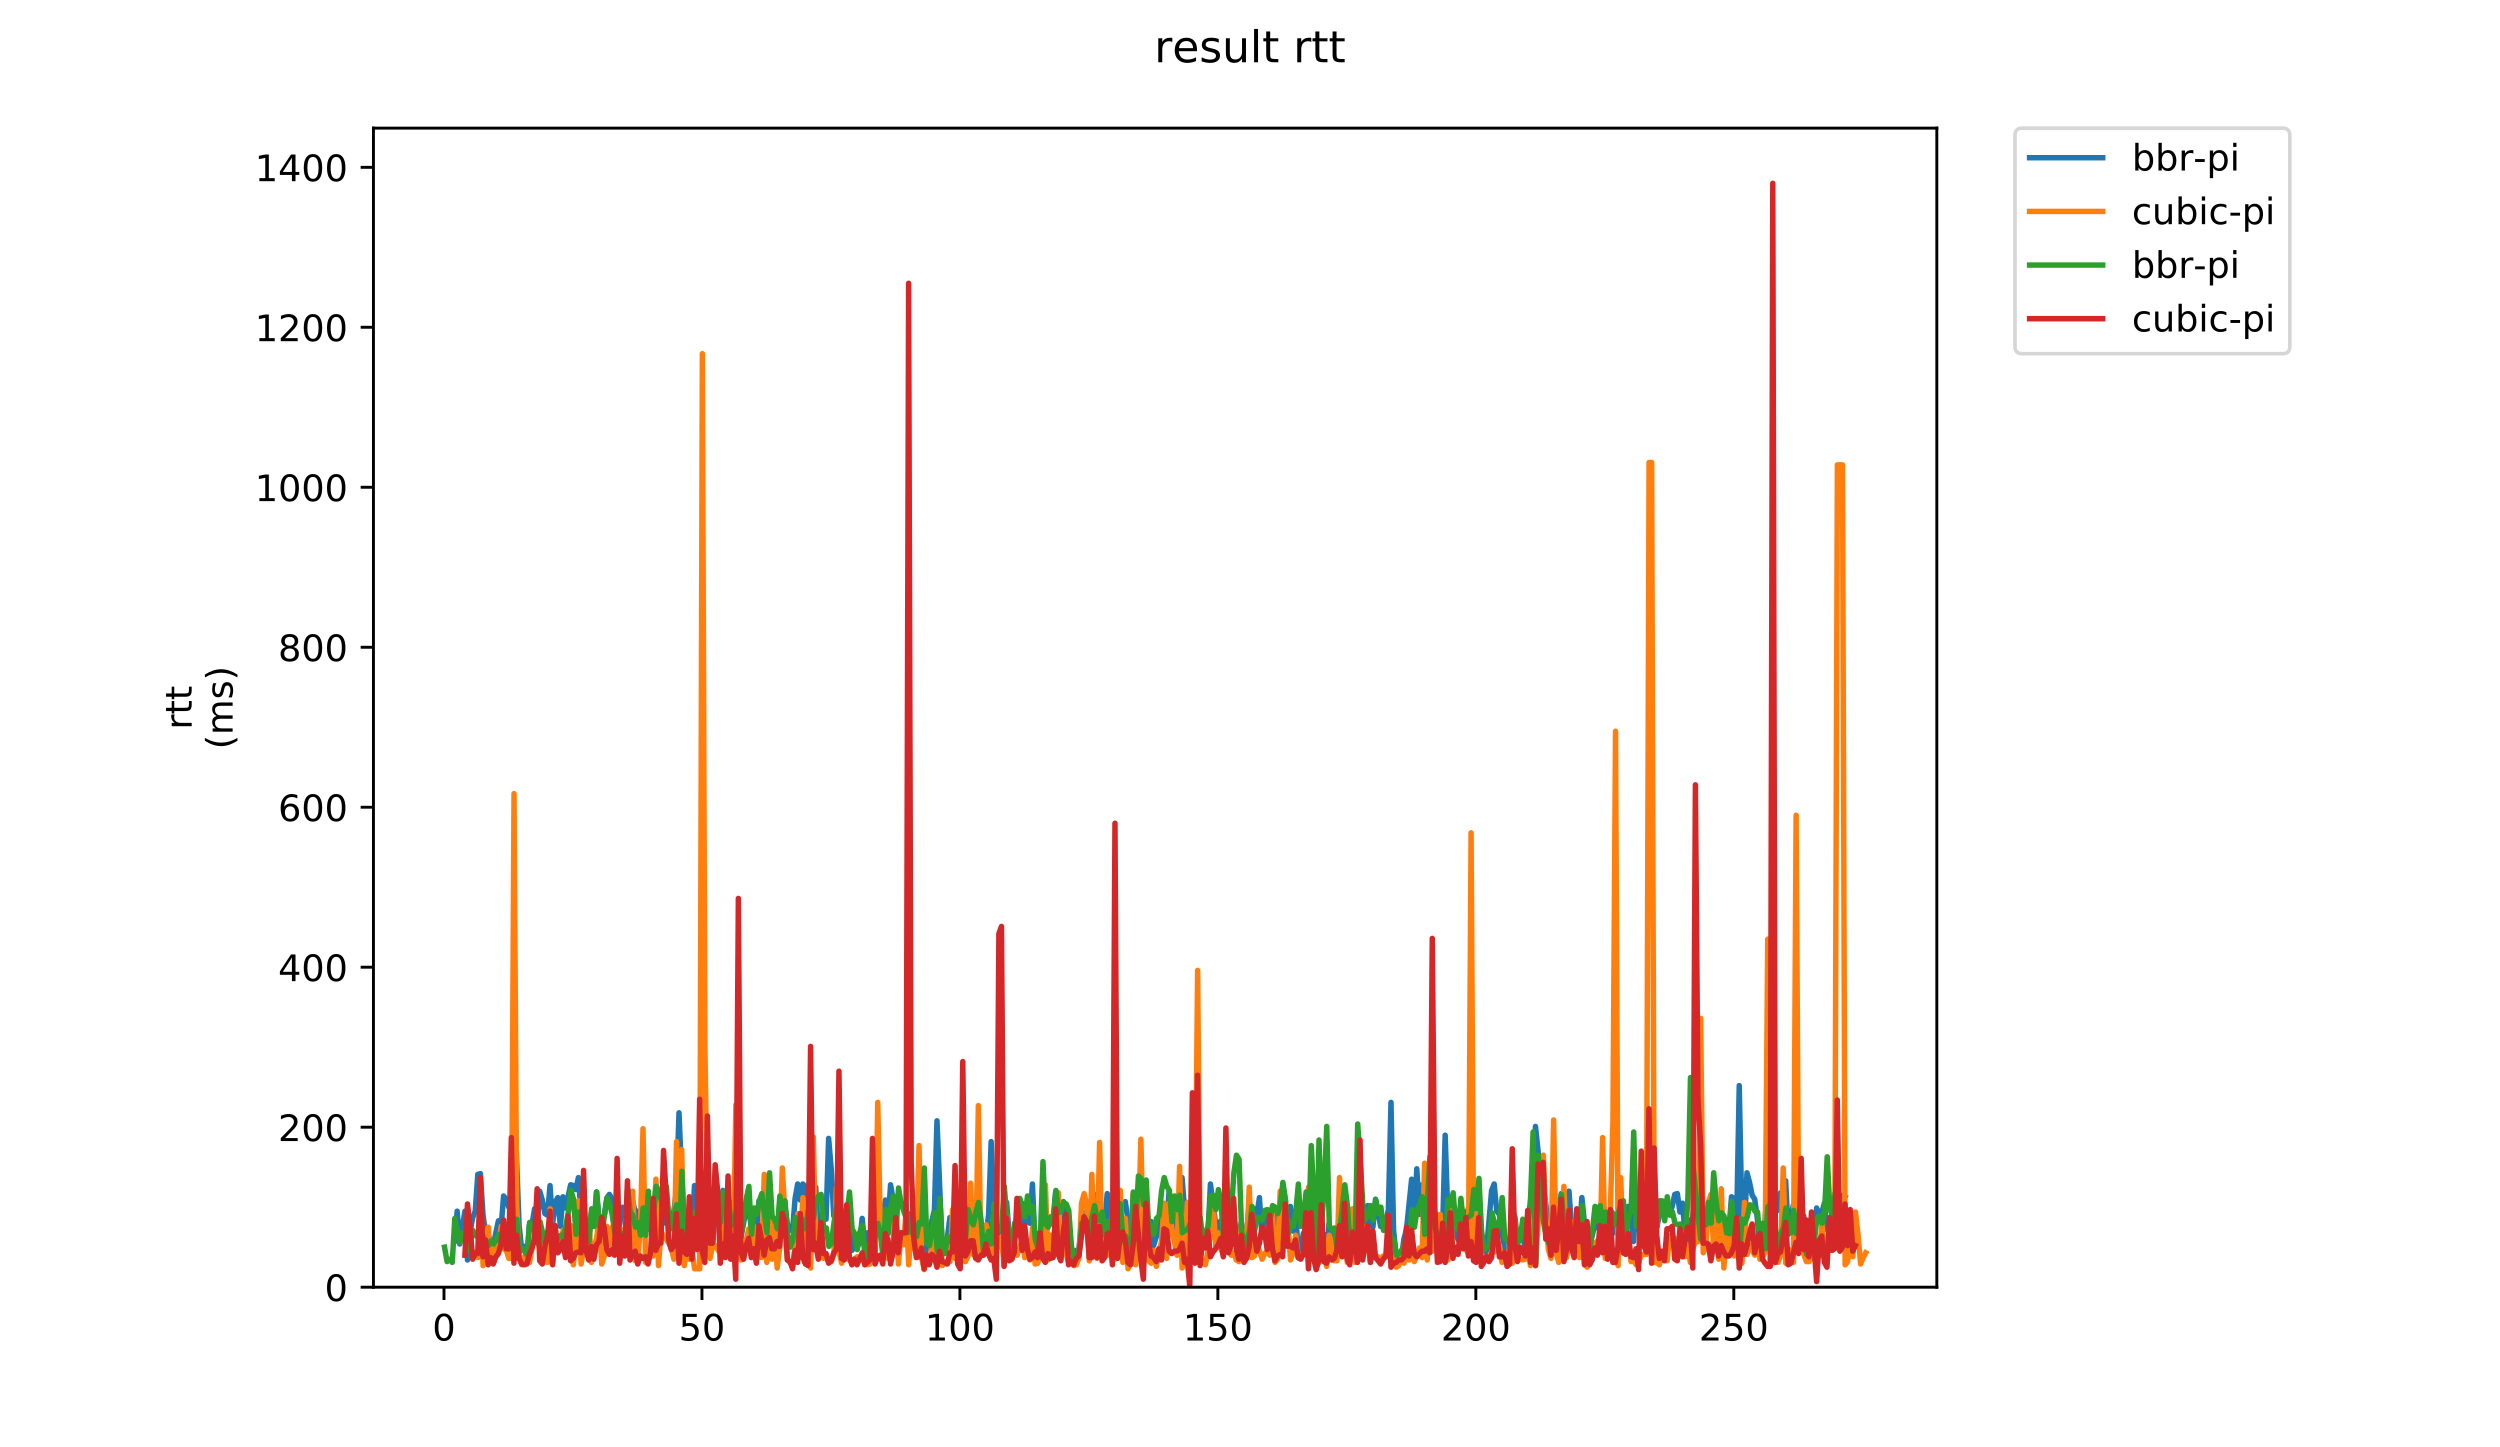 <?xml version="1.0" encoding="utf-8" standalone="no"?>
<!DOCTYPE svg PUBLIC "-//W3C//DTD SVG 1.1//EN"
  "http://www.w3.org/Graphics/SVG/1.1/DTD/svg11.dtd">
<!-- Created with matplotlib (https://matplotlib.org/) -->
<svg height="396pt" version="1.1" viewBox="0 0 684 396" width="684pt" xmlns="http://www.w3.org/2000/svg" xmlns:xlink="http://www.w3.org/1999/xlink">
 <defs>
  <style type="text/css">
*{stroke-linecap:butt;stroke-linejoin:round;}
  </style>
 </defs>
 <g id="figure_1">
  <g id="patch_1">
   <path d="M 0 396 
L 684 396 
L 684 0 
L 0 0 
z
" style="fill:#ffffff;"/>
  </g>
  <g id="axes_1">
   <g id="patch_2">
    <path d="M 102.175 352.174 
L 529.913 352.174 
L 529.913 35.062 
L 102.175 35.062 
z
" style="fill:#ffffff;"/>
   </g>
   <g id="matplotlib.axis_1">
    <g id="xtick_1">
     <g id="line2d_1">
      <defs>
       <path d="M 0 0 
L 0 3.5 
" id="m9b8a53376b" style="stroke:#000000;stroke-width:0.8;"/>
      </defs>
      <g>
       <use style="stroke:#000000;stroke-width:0.8;" x="121.474" xlink:href="#m9b8a53376b" y="352.174"/>
      </g>
     </g>
     <g id="text_1">
      <!-- 0 -->
      <defs>
       <path d="M 31.781 66.406 
Q 24.172 66.406 20.328 58.906 
Q 16.5 51.422 16.5 36.375 
Q 16.5 21.391 20.328 13.891 
Q 24.172 6.391 31.781 6.391 
Q 39.453 6.391 43.281 13.891 
Q 47.125 21.391 47.125 36.375 
Q 47.125 51.422 43.281 58.906 
Q 39.453 66.406 31.781 66.406 
z
M 31.781 74.219 
Q 44.047 74.219 50.516 64.516 
Q 56.984 54.828 56.984 36.375 
Q 56.984 17.969 50.516 8.266 
Q 44.047 -1.422 31.781 -1.422 
Q 19.531 -1.422 13.062 8.266 
Q 6.594 17.969 6.594 36.375 
Q 6.594 54.828 13.062 64.516 
Q 19.531 74.219 31.781 74.219 
z
" id="DejaVuSans-48"/>
      </defs>
      <g transform="translate(118.293 366.773)scale(0.1 -0.1)">
       <use xlink:href="#DejaVuSans-48"/>
      </g>
     </g>
    </g>
    <g id="xtick_2">
     <g id="line2d_2">
      <g>
       <use style="stroke:#000000;stroke-width:0.8;" x="192.053" xlink:href="#m9b8a53376b" y="352.174"/>
      </g>
     </g>
     <g id="text_2">
      <!-- 50 -->
      <defs>
       <path d="M 10.797 72.906 
L 49.516 72.906 
L 49.516 64.594 
L 19.828 64.594 
L 19.828 46.734 
Q 21.969 47.469 24.109 47.828 
Q 26.266 48.188 28.422 48.188 
Q 40.625 48.188 47.75 41.5 
Q 54.891 34.812 54.891 23.391 
Q 54.891 11.625 47.562 5.094 
Q 40.234 -1.422 26.906 -1.422 
Q 22.312 -1.422 17.547 -0.641 
Q 12.797 0.141 7.719 1.703 
L 7.719 11.625 
Q 12.109 9.234 16.797 8.062 
Q 21.484 6.891 26.703 6.891 
Q 35.156 6.891 40.078 11.328 
Q 45.016 15.766 45.016 23.391 
Q 45.016 31 40.078 35.438 
Q 35.156 39.891 26.703 39.891 
Q 22.75 39.891 18.812 39.016 
Q 14.891 38.141 10.797 36.281 
z
" id="DejaVuSans-53"/>
      </defs>
      <g transform="translate(185.69 366.773)scale(0.1 -0.1)">
       <use xlink:href="#DejaVuSans-53"/>
       <use x="63.623" xlink:href="#DejaVuSans-48"/>
      </g>
     </g>
    </g>
    <g id="xtick_3">
     <g id="line2d_3">
      <g>
       <use style="stroke:#000000;stroke-width:0.8;" x="262.632" xlink:href="#m9b8a53376b" y="352.174"/>
      </g>
     </g>
     <g id="text_3">
      <!-- 100 -->
      <defs>
       <path d="M 12.406 8.297 
L 28.516 8.297 
L 28.516 63.922 
L 10.984 60.406 
L 10.984 69.391 
L 28.422 72.906 
L 38.281 72.906 
L 38.281 8.297 
L 54.391 8.297 
L 54.391 0 
L 12.406 0 
z
" id="DejaVuSans-49"/>
      </defs>
      <g transform="translate(253.088 366.773)scale(0.1 -0.1)">
       <use xlink:href="#DejaVuSans-49"/>
       <use x="63.623" xlink:href="#DejaVuSans-48"/>
       <use x="127.246" xlink:href="#DejaVuSans-48"/>
      </g>
     </g>
    </g>
    <g id="xtick_4">
     <g id="line2d_4">
      <g>
       <use style="stroke:#000000;stroke-width:0.8;" x="333.21" xlink:href="#m9b8a53376b" y="352.174"/>
      </g>
     </g>
     <g id="text_4">
      <!-- 150 -->
      <g transform="translate(323.667 366.773)scale(0.1 -0.1)">
       <use xlink:href="#DejaVuSans-49"/>
       <use x="63.623" xlink:href="#DejaVuSans-53"/>
       <use x="127.246" xlink:href="#DejaVuSans-48"/>
      </g>
     </g>
    </g>
    <g id="xtick_5">
     <g id="line2d_5">
      <g>
       <use style="stroke:#000000;stroke-width:0.8;" x="403.789" xlink:href="#m9b8a53376b" y="352.174"/>
      </g>
     </g>
     <g id="text_5">
      <!-- 200 -->
      <defs>
       <path d="M 19.188 8.297 
L 53.609 8.297 
L 53.609 0 
L 7.328 0 
L 7.328 8.297 
Q 12.938 14.109 22.625 23.891 
Q 32.328 33.688 34.812 36.531 
Q 39.547 41.844 41.422 45.531 
Q 43.312 49.219 43.312 52.781 
Q 43.312 58.594 39.234 62.25 
Q 35.156 65.922 28.609 65.922 
Q 23.969 65.922 18.812 64.312 
Q 13.672 62.703 7.812 59.422 
L 7.812 69.391 
Q 13.766 71.781 18.938 73 
Q 24.125 74.219 28.422 74.219 
Q 39.75 74.219 46.484 68.547 
Q 53.219 62.891 53.219 53.422 
Q 53.219 48.922 51.531 44.891 
Q 49.859 40.875 45.406 35.406 
Q 44.188 33.984 37.641 27.219 
Q 31.109 20.453 19.188 8.297 
z
" id="DejaVuSans-50"/>
      </defs>
      <g transform="translate(394.245 366.773)scale(0.1 -0.1)">
       <use xlink:href="#DejaVuSans-50"/>
       <use x="63.623" xlink:href="#DejaVuSans-48"/>
       <use x="127.246" xlink:href="#DejaVuSans-48"/>
      </g>
     </g>
    </g>
    <g id="xtick_6">
     <g id="line2d_6">
      <g>
       <use style="stroke:#000000;stroke-width:0.8;" x="474.368" xlink:href="#m9b8a53376b" y="352.174"/>
      </g>
     </g>
     <g id="text_6">
      <!-- 250 -->
      <g transform="translate(464.824 366.773)scale(0.1 -0.1)">
       <use xlink:href="#DejaVuSans-50"/>
       <use x="63.623" xlink:href="#DejaVuSans-53"/>
       <use x="127.246" xlink:href="#DejaVuSans-48"/>
      </g>
     </g>
    </g>
   </g>
   <g id="matplotlib.axis_2">
    <g id="ytick_1">
     <g id="line2d_7">
      <defs>
       <path d="M 0 0 
L -3.5 0 
" id="mec82097c85" style="stroke:#000000;stroke-width:0.8;"/>
      </defs>
      <g>
       <use style="stroke:#000000;stroke-width:0.8;" x="102.175" xlink:href="#mec82097c85" y="352.174"/>
      </g>
     </g>
     <g id="text_7">
      <!-- 0 -->
      <g transform="translate(88.813 355.973)scale(0.1 -0.1)">
       <use xlink:href="#DejaVuSans-48"/>
      </g>
     </g>
    </g>
    <g id="ytick_2">
     <g id="line2d_8">
      <g>
       <use style="stroke:#000000;stroke-width:0.8;" x="102.175" xlink:href="#mec82097c85" y="308.403"/>
      </g>
     </g>
     <g id="text_8">
      <!-- 200 -->
      <g transform="translate(76.088 312.202)scale(0.1 -0.1)">
       <use xlink:href="#DejaVuSans-50"/>
       <use x="63.623" xlink:href="#DejaVuSans-48"/>
       <use x="127.246" xlink:href="#DejaVuSans-48"/>
      </g>
     </g>
    </g>
    <g id="ytick_3">
     <g id="line2d_9">
      <g>
       <use style="stroke:#000000;stroke-width:0.8;" x="102.175" xlink:href="#mec82097c85" y="264.632"/>
      </g>
     </g>
     <g id="text_9">
      <!-- 400 -->
      <defs>
       <path d="M 37.797 64.312 
L 12.891 25.391 
L 37.797 25.391 
z
M 35.203 72.906 
L 47.609 72.906 
L 47.609 25.391 
L 58.016 25.391 
L 58.016 17.188 
L 47.609 17.188 
L 47.609 0 
L 37.797 0 
L 37.797 17.188 
L 4.891 17.188 
L 4.891 26.703 
z
" id="DejaVuSans-52"/>
      </defs>
      <g transform="translate(76.088 268.431)scale(0.1 -0.1)">
       <use xlink:href="#DejaVuSans-52"/>
       <use x="63.623" xlink:href="#DejaVuSans-48"/>
       <use x="127.246" xlink:href="#DejaVuSans-48"/>
      </g>
     </g>
    </g>
    <g id="ytick_4">
     <g id="line2d_10">
      <g>
       <use style="stroke:#000000;stroke-width:0.8;" x="102.175" xlink:href="#mec82097c85" y="220.86"/>
      </g>
     </g>
     <g id="text_10">
      <!-- 600 -->
      <defs>
       <path d="M 33.016 40.375 
Q 26.375 40.375 22.484 35.828 
Q 18.609 31.297 18.609 23.391 
Q 18.609 15.531 22.484 10.953 
Q 26.375 6.391 33.016 6.391 
Q 39.656 6.391 43.531 10.953 
Q 47.406 15.531 47.406 23.391 
Q 47.406 31.297 43.531 35.828 
Q 39.656 40.375 33.016 40.375 
z
M 52.594 71.297 
L 52.594 62.312 
Q 48.875 64.062 45.094 64.984 
Q 41.312 65.922 37.594 65.922 
Q 27.828 65.922 22.672 59.328 
Q 17.531 52.734 16.797 39.406 
Q 19.672 43.656 24.016 45.922 
Q 28.375 48.188 33.594 48.188 
Q 44.578 48.188 50.953 41.516 
Q 57.328 34.859 57.328 23.391 
Q 57.328 12.156 50.688 5.359 
Q 44.047 -1.422 33.016 -1.422 
Q 20.359 -1.422 13.672 8.266 
Q 6.984 17.969 6.984 36.375 
Q 6.984 53.656 15.188 63.938 
Q 23.391 74.219 37.203 74.219 
Q 40.922 74.219 44.703 73.484 
Q 48.484 72.75 52.594 71.297 
z
" id="DejaVuSans-54"/>
      </defs>
      <g transform="translate(76.088 224.66)scale(0.1 -0.1)">
       <use xlink:href="#DejaVuSans-54"/>
       <use x="63.623" xlink:href="#DejaVuSans-48"/>
       <use x="127.246" xlink:href="#DejaVuSans-48"/>
      </g>
     </g>
    </g>
    <g id="ytick_5">
     <g id="line2d_11">
      <g>
       <use style="stroke:#000000;stroke-width:0.8;" x="102.175" xlink:href="#mec82097c85" y="177.089"/>
      </g>
     </g>
     <g id="text_11">
      <!-- 800 -->
      <defs>
       <path d="M 31.781 34.625 
Q 24.75 34.625 20.719 30.859 
Q 16.703 27.094 16.703 20.516 
Q 16.703 13.922 20.719 10.156 
Q 24.75 6.391 31.781 6.391 
Q 38.812 6.391 42.859 10.172 
Q 46.922 13.969 46.922 20.516 
Q 46.922 27.094 42.891 30.859 
Q 38.875 34.625 31.781 34.625 
z
M 21.922 38.812 
Q 15.578 40.375 12.031 44.719 
Q 8.5 49.078 8.5 55.328 
Q 8.5 64.062 14.719 69.141 
Q 20.953 74.219 31.781 74.219 
Q 42.672 74.219 48.875 69.141 
Q 55.078 64.062 55.078 55.328 
Q 55.078 49.078 51.531 44.719 
Q 48 40.375 41.703 38.812 
Q 48.828 37.156 52.797 32.312 
Q 56.781 27.484 56.781 20.516 
Q 56.781 9.906 50.312 4.234 
Q 43.844 -1.422 31.781 -1.422 
Q 19.734 -1.422 13.25 4.234 
Q 6.781 9.906 6.781 20.516 
Q 6.781 27.484 10.781 32.312 
Q 14.797 37.156 21.922 38.812 
z
M 18.312 54.391 
Q 18.312 48.734 21.844 45.562 
Q 25.391 42.391 31.781 42.391 
Q 38.141 42.391 41.719 45.562 
Q 45.312 48.734 45.312 54.391 
Q 45.312 60.062 41.719 63.234 
Q 38.141 66.406 31.781 66.406 
Q 25.391 66.406 21.844 63.234 
Q 18.312 60.062 18.312 54.391 
z
" id="DejaVuSans-56"/>
      </defs>
      <g transform="translate(76.088 180.888)scale(0.1 -0.1)">
       <use xlink:href="#DejaVuSans-56"/>
       <use x="63.623" xlink:href="#DejaVuSans-48"/>
       <use x="127.246" xlink:href="#DejaVuSans-48"/>
      </g>
     </g>
    </g>
    <g id="ytick_6">
     <g id="line2d_12">
      <g>
       <use style="stroke:#000000;stroke-width:0.8;" x="102.175" xlink:href="#mec82097c85" y="133.318"/>
      </g>
     </g>
     <g id="text_12">
      <!-- 1000 -->
      <g transform="translate(69.725 137.117)scale(0.1 -0.1)">
       <use xlink:href="#DejaVuSans-49"/>
       <use x="63.623" xlink:href="#DejaVuSans-48"/>
       <use x="127.246" xlink:href="#DejaVuSans-48"/>
       <use x="190.869" xlink:href="#DejaVuSans-48"/>
      </g>
     </g>
    </g>
    <g id="ytick_7">
     <g id="line2d_13">
      <g>
       <use style="stroke:#000000;stroke-width:0.8;" x="102.175" xlink:href="#mec82097c85" y="89.547"/>
      </g>
     </g>
     <g id="text_13">
      <!-- 1200 -->
      <g transform="translate(69.725 93.346)scale(0.1 -0.1)">
       <use xlink:href="#DejaVuSans-49"/>
       <use x="63.623" xlink:href="#DejaVuSans-50"/>
       <use x="127.246" xlink:href="#DejaVuSans-48"/>
       <use x="190.869" xlink:href="#DejaVuSans-48"/>
      </g>
     </g>
    </g>
    <g id="ytick_8">
     <g id="line2d_14">
      <g>
       <use style="stroke:#000000;stroke-width:0.8;" x="102.175" xlink:href="#mec82097c85" y="45.776"/>
      </g>
     </g>
     <g id="text_14">
      <!-- 1400 -->
      <g transform="translate(69.725 49.575)scale(0.1 -0.1)">
       <use xlink:href="#DejaVuSans-49"/>
       <use x="63.623" xlink:href="#DejaVuSans-52"/>
       <use x="127.246" xlink:href="#DejaVuSans-48"/>
       <use x="190.869" xlink:href="#DejaVuSans-48"/>
      </g>
     </g>
    </g>
    <g id="text_15">
     <!-- rtt -->
     <defs>
      <path d="M 41.109 46.297 
Q 39.594 47.172 37.812 47.578 
Q 36.031 48 33.891 48 
Q 26.266 48 22.188 43.047 
Q 18.109 38.094 18.109 28.812 
L 18.109 0 
L 9.078 0 
L 9.078 54.688 
L 18.109 54.688 
L 18.109 46.188 
Q 20.953 51.172 25.484 53.578 
Q 30.031 56 36.531 56 
Q 37.453 56 38.578 55.875 
Q 39.703 55.766 41.062 55.516 
z
" id="DejaVuSans-114"/>
      <path d="M 18.312 70.219 
L 18.312 54.688 
L 36.812 54.688 
L 36.812 47.703 
L 18.312 47.703 
L 18.312 18.016 
Q 18.312 11.328 20.141 9.422 
Q 21.969 7.516 27.594 7.516 
L 36.812 7.516 
L 36.812 0 
L 27.594 0 
Q 17.188 0 13.234 3.875 
Q 9.281 7.766 9.281 18.016 
L 9.281 47.703 
L 2.688 47.703 
L 2.688 54.688 
L 9.281 54.688 
L 9.281 70.219 
z
" id="DejaVuSans-116"/>
     </defs>
     <g transform="translate(52.448 199.594)rotate(-90)scale(0.1 -0.1)">
      <use xlink:href="#DejaVuSans-114"/>
      <use x="41.113" xlink:href="#DejaVuSans-116"/>
      <use x="80.322" xlink:href="#DejaVuSans-116"/>
     </g>
     <!-- (ms) -->
     <defs>
      <path d="M 31 75.875 
Q 24.469 64.656 21.281 53.656 
Q 18.109 42.672 18.109 31.391 
Q 18.109 20.125 21.312 9.062 
Q 24.516 -2 31 -13.188 
L 23.188 -13.188 
Q 15.875 -1.703 12.234 9.375 
Q 8.594 20.453 8.594 31.391 
Q 8.594 42.281 12.203 53.312 
Q 15.828 64.359 23.188 75.875 
z
" id="DejaVuSans-40"/>
      <path d="M 52 44.188 
Q 55.375 50.25 60.062 53.125 
Q 64.75 56 71.094 56 
Q 79.641 56 84.281 50.016 
Q 88.922 44.047 88.922 33.016 
L 88.922 0 
L 79.891 0 
L 79.891 32.719 
Q 79.891 40.578 77.094 44.375 
Q 74.312 48.188 68.609 48.188 
Q 61.625 48.188 57.562 43.547 
Q 53.516 38.922 53.516 30.906 
L 53.516 0 
L 44.484 0 
L 44.484 32.719 
Q 44.484 40.625 41.703 44.406 
Q 38.922 48.188 33.109 48.188 
Q 26.219 48.188 22.156 43.531 
Q 18.109 38.875 18.109 30.906 
L 18.109 0 
L 9.078 0 
L 9.078 54.688 
L 18.109 54.688 
L 18.109 46.188 
Q 21.188 51.219 25.484 53.609 
Q 29.781 56 35.688 56 
Q 41.656 56 45.828 52.969 
Q 50 49.953 52 44.188 
z
" id="DejaVuSans-109"/>
      <path d="M 44.281 53.078 
L 44.281 44.578 
Q 40.484 46.531 36.375 47.5 
Q 32.281 48.484 27.875 48.484 
Q 21.188 48.484 17.844 46.438 
Q 14.5 44.391 14.5 40.281 
Q 14.5 37.156 16.891 35.375 
Q 19.281 33.594 26.516 31.984 
L 29.594 31.297 
Q 39.156 29.25 43.188 25.516 
Q 47.219 21.781 47.219 15.094 
Q 47.219 7.469 41.188 3.016 
Q 35.156 -1.422 24.609 -1.422 
Q 20.219 -1.422 15.453 -0.562 
Q 10.688 0.297 5.422 2 
L 5.422 11.281 
Q 10.406 8.688 15.234 7.391 
Q 20.062 6.109 24.812 6.109 
Q 31.156 6.109 34.562 8.281 
Q 37.984 10.453 37.984 14.406 
Q 37.984 18.062 35.516 20.016 
Q 33.062 21.969 24.703 23.781 
L 21.578 24.516 
Q 13.234 26.266 9.516 29.906 
Q 5.812 33.547 5.812 39.891 
Q 5.812 47.609 11.281 51.797 
Q 16.75 56 26.812 56 
Q 31.781 56 36.172 55.266 
Q 40.578 54.547 44.281 53.078 
z
" id="DejaVuSans-115"/>
      <path d="M 8.016 75.875 
L 15.828 75.875 
Q 23.141 64.359 26.781 53.312 
Q 30.422 42.281 30.422 31.391 
Q 30.422 20.453 26.781 9.375 
Q 23.141 -1.703 15.828 -13.188 
L 8.016 -13.188 
Q 14.5 -2 17.703 9.062 
Q 20.906 20.125 20.906 31.391 
Q 20.906 42.672 17.703 53.656 
Q 14.5 64.656 8.016 75.875 
z
" id="DejaVuSans-41"/>
     </defs>
     <g transform="translate(63.646 204.995)rotate(-90)scale(0.1 -0.1)">
      <use xlink:href="#DejaVuSans-40"/>
      <use x="39.014" xlink:href="#DejaVuSans-109"/>
      <use x="136.426" xlink:href="#DejaVuSans-115"/>
      <use x="188.525" xlink:href="#DejaVuSans-41"/>
     </g>
    </g>
   </g>
   <g id="line2d_15">
    <path clip-path="url(#p498a65bff1)" d="M 124.373 339.481 
L 125.079 331.383 
L 125.785 340.356 
L 127.197 331.383 
L 127.902 344.733 
L 128.608 337.073 
L 129.314 333.134 
L 130.02 331.383 
L 130.726 321.315 
L 131.431 321.097 
L 132.137 332.258 
L 132.843 337.511 
L 133.549 337.949 
L 134.255 339.699 
L 134.96 340.575 
L 136.372 334.009 
L 137.078 335.979 
L 137.783 327.225 
L 138.489 328.1 
L 139.195 330.289 
L 139.901 327.662 
L 140.607 297.679 
L 142.018 335.103 
L 142.724 341.888 
L 143.43 341.013 
L 144.136 345.171 
L 144.841 335.103 
L 145.547 335.103 
L 146.253 330.726 
L 146.959 335.103 
L 147.664 325.911 
L 148.37 328.319 
L 149.076 332.039 
L 149.782 332.477 
L 150.488 324.379 
L 151.193 334.885 
L 151.899 328.975 
L 152.605 327.662 
L 153.311 335.541 
L 154.017 327.443 
L 154.722 330.507 
L 156.134 324.161 
L 156.84 324.379 
L 157.545 325.474 
L 158.251 322.191 
L 158.957 331.383 
L 159.663 342.107 
L 160.369 338.167 
L 161.074 339.262 
L 161.78 332.039 
L 162.486 335.541 
L 163.192 326.13 
L 163.898 333.79 
L 164.603 333.571 
L 165.309 332.696 
L 166.015 327.881 
L 166.721 326.787 
L 167.427 327.881 
L 168.132 334.447 
L 168.838 335.103 
L 169.544 335.103 
L 170.25 330.289 
L 170.955 332.696 
L 171.661 328.319 
L 172.367 327.006 
L 173.073 328.538 
L 173.779 331.602 
L 174.484 331.383 
L 175.19 335.76 
L 175.896 329.851 
L 176.602 333.571 
L 177.308 327.225 
L 178.013 336.635 
L 178.719 337.073 
L 179.425 324.161 
L 180.131 326.13 
L 180.836 331.602 
L 181.542 334.666 
L 182.248 330.945 
L 182.954 332.039 
L 183.66 335.541 
L 184.365 331.383 
L 185.071 325.693 
L 185.777 304.464 
L 187.189 338.605 
L 188.6 334.447 
L 189.306 337.73 
L 190.012 324.379 
L 190.718 334.447 
L 191.423 337.292 
L 192.129 335.541 
L 192.835 331.821 
L 193.541 335.76 
L 194.246 337.511 
L 194.952 341.013 
L 195.658 331.383 
L 196.364 333.134 
L 197.07 335.979 
L 197.775 325.693 
L 198.481 332.258 
L 199.187 327.443 
L 199.893 334.228 
L 200.599 334.447 
L 201.304 337.292 
L 202.01 329.851 
L 202.716 338.605 
L 204.127 330.945 
L 204.833 330.507 
L 205.539 335.76 
L 206.245 339.262 
L 206.951 336.854 
L 207.656 328.538 
L 208.362 330.726 
L 209.068 331.602 
L 209.774 341.013 
L 210.48 328.538 
L 211.185 340.137 
L 211.891 337.073 
L 212.597 338.605 
L 213.303 334.666 
L 214.009 336.854 
L 214.714 329.632 
L 215.42 334.885 
L 216.126 336.198 
L 216.832 336.854 
L 217.537 327.881 
L 218.243 323.942 
L 218.949 328.319 
L 219.655 323.942 
L 220.361 324.598 
L 221.066 329.632 
L 221.772 323.504 
L 222.478 330.726 
L 223.184 324.817 
L 223.89 337.292 
L 224.595 335.76 
L 225.301 333.353 
L 226.007 333.571 
L 226.713 311.467 
L 227.418 319.783 
L 228.124 332.696 
L 228.83 326.349 
L 230.242 331.821 
L 230.947 334.228 
L 231.653 337.511 
L 232.359 329.632 
L 233.065 342.107 
L 233.771 341.231 
L 234.476 341.231 
L 235.182 340.137 
L 235.888 333.353 
L 236.594 341.45 
L 237.299 337.292 
L 238.005 340.794 
L 238.711 336.198 
L 239.417 337.73 
L 240.123 329.851 
L 240.828 335.103 
L 241.534 333.353 
L 242.24 328.319 
L 242.946 335.322 
L 243.652 324.161 
L 244.357 328.1 
L 245.063 333.79 
L 245.769 327.225 
L 246.475 329.194 
L 247.181 329.413 
L 247.886 329.851 
L 248.592 337.292 
L 249.298 332.039 
L 250.004 336.417 
L 250.709 337.73 
L 251.415 334.885 
L 252.121 331.383 
L 252.827 344.514 
L 253.533 341.669 
L 254.238 341.45 
L 254.944 334.009 
L 255.65 331.164 
L 256.356 306.652 
L 257.767 341.013 
L 258.473 341.45 
L 259.179 338.824 
L 259.885 333.134 
L 260.59 337.292 
L 261.296 328.319 
L 262.002 335.541 
L 262.708 334.009 
L 263.414 341.231 
L 264.119 338.605 
L 264.825 334.009 
L 265.531 333.134 
L 266.237 336.417 
L 266.943 328.538 
L 267.648 328.319 
L 268.354 337.073 
L 269.06 343.201 
L 270.472 332.477 
L 271.177 312.342 
L 271.883 329.632 
L 272.589 335.541 
L 273.295 335.979 
L 274 339.481 
L 274.706 343.858 
L 275.412 328.975 
L 276.118 337.949 
L 276.824 341.888 
L 277.529 336.198 
L 278.235 337.949 
L 278.941 328.1 
L 279.647 329.413 
L 280.353 334.885 
L 281.058 332.696 
L 281.764 334.666 
L 282.47 323.942 
L 283.176 340.137 
L 283.881 337.511 
L 284.587 340.137 
L 285.293 333.79 
L 285.999 339.262 
L 286.705 333.571 
L 287.41 334.885 
L 288.116 333.571 
L 288.822 326.13 
L 289.528 329.413 
L 290.234 335.541 
L 290.939 328.757 
L 291.645 332.915 
L 292.351 333.353 
L 293.057 341.888 
L 293.763 342.982 
L 294.468 342.107 
L 295.174 341.888 
L 295.88 334.666 
L 296.586 331.821 
L 297.291 335.979 
L 297.997 334.666 
L 298.703 335.103 
L 299.409 326.787 
L 300.115 334.885 
L 300.82 337.511 
L 301.526 330.945 
L 302.232 334.228 
L 302.938 326.568 
L 303.644 336.417 
L 304.349 334.885 
L 305.055 335.541 
L 305.761 332.258 
L 306.467 331.383 
L 307.172 329.851 
L 307.878 328.757 
L 308.584 333.571 
L 309.29 344.514 
L 309.996 336.635 
L 310.701 339.918 
L 312.113 328.757 
L 312.819 339.262 
L 313.525 331.383 
L 314.23 334.666 
L 314.936 334.228 
L 315.642 340.794 
L 316.348 338.386 
L 317.053 337.511 
L 317.759 333.134 
L 318.465 332.258 
L 319.171 335.541 
L 319.877 325.911 
L 320.582 333.571 
L 321.288 332.477 
L 321.994 336.854 
L 322.7 334.885 
L 323.406 322.191 
L 324.111 331.164 
L 324.817 332.258 
L 325.523 332.039 
L 326.229 332.696 
L 326.935 337.73 
L 327.64 334.666 
L 328.346 335.76 
L 329.052 341.231 
L 329.758 339.699 
L 330.463 338.824 
L 331.169 323.942 
L 332.581 334.666 
L 333.287 336.635 
L 333.992 334.009 
L 334.698 340.356 
L 335.404 332.696 
L 336.11 334.447 
L 336.816 339.043 
L 337.521 332.696 
L 338.227 338.386 
L 338.933 337.511 
L 339.639 334.447 
L 340.344 340.794 
L 341.05 338.605 
L 341.756 329.413 
L 342.462 332.696 
L 343.168 330.726 
L 343.873 332.477 
L 344.579 327.662 
L 345.285 338.386 
L 345.991 334.228 
L 346.697 332.696 
L 347.402 333.134 
L 348.108 332.258 
L 348.814 331.821 
L 349.52 336.198 
L 350.226 333.134 
L 350.931 332.696 
L 351.637 332.477 
L 352.343 331.821 
L 353.049 330.07 
L 353.754 336.854 
L 354.46 331.383 
L 355.166 342.326 
L 355.872 342.107 
L 356.578 337.511 
L 357.283 336.417 
L 357.989 339.699 
L 358.695 339.481 
L 359.401 335.76 
L 360.107 342.326 
L 360.812 341.669 
L 361.518 337.73 
L 362.224 337.73 
L 362.93 344.295 
L 363.635 334.885 
L 364.341 338.824 
L 365.047 336.854 
L 365.753 340.575 
L 366.459 336.417 
L 367.164 336.417 
L 367.87 334.228 
L 368.576 335.979 
L 369.282 341.669 
L 369.988 340.356 
L 370.693 341.669 
L 371.399 341.231 
L 372.105 333.134 
L 372.811 332.915 
L 373.517 335.76 
L 374.222 329.851 
L 374.928 333.79 
L 375.634 335.76 
L 376.34 328.1 
L 377.751 335.541 
L 378.457 334.666 
L 379.163 334.009 
L 379.869 330.945 
L 380.574 301.618 
L 381.28 336.635 
L 381.986 343.42 
L 382.692 342.982 
L 383.398 344.295 
L 384.103 339.043 
L 384.809 336.417 
L 386.221 322.629 
L 386.926 334.666 
L 387.632 319.783 
L 388.338 332.258 
L 389.044 324.161 
L 389.75 338.386 
L 390.455 319.783 
L 391.161 327.225 
L 391.867 331.602 
L 392.573 331.821 
L 393.279 340.137 
L 393.984 339.262 
L 394.69 336.635 
L 395.396 310.591 
L 396.102 331.602 
L 396.807 332.258 
L 397.513 338.386 
L 398.219 336.854 
L 398.925 339.262 
L 399.631 334.885 
L 400.336 331.383 
L 401.042 335.979 
L 401.748 330.507 
L 402.454 331.602 
L 403.16 331.383 
L 403.865 340.137 
L 404.571 334.009 
L 405.277 338.824 
L 405.983 342.326 
L 406.689 342.326 
L 408.1 325.693 
L 408.806 323.942 
L 409.512 331.383 
L 410.217 332.258 
L 410.923 336.635 
L 411.629 341.888 
L 412.335 342.326 
L 413.041 341.669 
L 413.746 331.164 
L 414.452 338.605 
L 415.158 340.137 
L 415.864 338.824 
L 416.57 338.386 
L 417.275 341.231 
L 417.981 337.292 
L 418.687 340.575 
L 419.393 330.289 
L 420.098 308.184 
L 420.804 314.75 
L 421.51 324.817 
L 422.216 324.161 
L 422.922 329.413 
L 423.627 335.541 
L 424.333 336.635 
L 425.039 334.447 
L 425.745 328.538 
L 426.451 331.602 
L 427.156 326.568 
L 427.862 333.571 
L 428.568 328.538 
L 429.274 325.911 
L 429.98 335.979 
L 430.685 338.605 
L 431.391 335.76 
L 432.097 336.635 
L 432.803 327.662 
L 433.508 334.666 
L 434.214 340.356 
L 434.92 341.013 
L 436.332 335.103 
L 437.037 335.103 
L 437.743 336.854 
L 438.449 329.632 
L 439.155 334.009 
L 439.861 335.103 
L 440.566 333.79 
L 441.978 337.292 
L 442.684 337.511 
L 443.389 336.854 
L 444.095 330.945 
L 444.801 330.726 
L 445.507 330.07 
L 446.213 333.353 
L 446.918 339.699 
L 447.624 329.851 
L 448.33 332.696 
L 449.036 333.571 
L 449.742 333.79 
L 450.447 339.043 
L 451.153 337.73 
L 451.859 335.322 
L 452.565 335.322 
L 453.271 335.76 
L 453.976 332.696 
L 454.682 331.602 
L 455.388 332.039 
L 456.094 328.975 
L 456.799 332.258 
L 457.505 330.07 
L 458.211 326.787 
L 458.917 326.568 
L 459.623 331.602 
L 460.328 329.194 
L 461.034 337.511 
L 461.74 333.571 
L 462.446 341.013 
L 463.152 332.915 
L 463.857 328.319 
L 464.563 328.319 
L 465.269 332.696 
L 466.68 337.73 
L 467.386 332.915 
L 468.092 331.383 
L 468.798 328.975 
L 469.504 334.447 
L 470.209 334.447 
L 470.915 335.541 
L 471.621 333.79 
L 472.327 333.79 
L 473.033 336.417 
L 473.738 327.443 
L 474.444 327.881 
L 475.15 334.009 
L 475.856 297.022 
L 476.561 332.039 
L 477.267 336.198 
L 477.973 320.878 
L 478.679 323.504 
L 479.385 327.006 
L 480.09 328.1 
L 480.796 333.353 
L 481.502 342.544 
L 482.208 337.292 
L 482.914 334.447 
L 483.619 321.753 
L 484.325 328.757 
L 485.031 334.447 
L 485.737 330.289 
L 486.443 331.164 
L 487.148 326.349 
L 487.854 330.945 
L 488.56 323.066 
L 489.266 337.73 
L 489.971 332.915 
L 490.677 329.632 
L 491.383 335.541 
L 492.089 334.666 
L 492.795 334.447 
L 493.5 332.696 
L 494.206 340.356 
L 494.912 340.356 
L 495.618 334.009 
L 496.324 339.918 
L 497.029 330.507 
L 497.735 332.258 
L 498.441 331.821 
L 499.147 329.194 
L 499.852 336.417 
L 500.558 334.885 
L 501.264 337.73 
L 501.97 328.538 
L 502.676 334.009 
L 503.381 331.383 
L 504.087 327.006 
L 504.793 327.443 
L 504.793 327.443 
" style="fill:none;stroke:#1f77b4;stroke-linecap:square;stroke-width:1.5;"/>
   </g>
   <g id="line2d_16">
    <path clip-path="url(#p498a65bff1)" d="M 130.051 342.544 
L 130.757 344.076 
L 131.462 326.787 
L 132.168 346.265 
L 132.874 340.356 
L 133.58 335.76 
L 134.286 345.171 
L 134.991 340.137 
L 135.697 342.763 
L 136.403 340.794 
L 137.109 335.541 
L 137.814 341.669 
L 138.52 342.107 
L 139.226 344.295 
L 139.932 344.295 
L 140.638 217.14 
L 141.343 329.413 
L 142.049 343.42 
L 142.755 346.046 
L 143.461 343.858 
L 144.167 344.733 
L 144.872 345.39 
L 146.284 337.511 
L 146.99 337.511 
L 147.696 341.888 
L 148.401 338.605 
L 149.107 342.982 
L 149.813 345.39 
L 150.519 330.726 
L 151.224 345.39 
L 151.93 338.824 
L 152.636 341.231 
L 153.342 341.231 
L 154.048 336.635 
L 154.753 340.575 
L 155.459 342.326 
L 156.165 335.322 
L 156.871 346.046 
L 157.577 338.824 
L 158.282 328.538 
L 158.988 345.827 
L 159.694 341.45 
L 160.4 342.544 
L 161.105 333.571 
L 161.811 345.39 
L 162.517 340.794 
L 163.223 339.043 
L 163.929 332.696 
L 164.634 345.827 
L 165.34 343.639 
L 166.046 335.541 
L 166.752 340.575 
L 167.458 335.76 
L 168.163 342.326 
L 168.869 341.888 
L 169.575 343.42 
L 170.281 336.417 
L 170.987 341.231 
L 171.692 340.794 
L 172.398 340.794 
L 173.104 325.911 
L 173.81 344.952 
L 174.515 344.295 
L 175.221 335.322 
L 175.927 308.841 
L 176.633 345.39 
L 177.339 344.514 
L 178.044 341.669 
L 178.75 343.639 
L 179.456 322.629 
L 180.162 346.265 
L 180.868 336.854 
L 181.573 338.386 
L 182.279 339.043 
L 182.985 340.137 
L 183.691 341.669 
L 184.396 344.514 
L 185.102 312.342 
L 185.808 340.794 
L 186.514 314.531 
L 187.22 346.265 
L 187.925 341.669 
L 188.631 344.514 
L 189.337 342.107 
L 190.043 347.14 
L 191.454 347.14 
L 192.16 96.769 
L 192.866 286.517 
L 193.572 333.353 
L 194.278 344.295 
L 194.983 340.575 
L 195.689 340.794 
L 197.101 342.982 
L 197.806 341.231 
L 198.512 326.349 
L 199.218 343.42 
L 199.924 344.076 
L 200.63 343.639 
L 201.335 302.275 
L 202.041 340.137 
L 202.747 344.733 
L 203.453 344.295 
L 204.159 339.481 
L 204.864 336.198 
L 205.57 343.201 
L 206.276 335.541 
L 206.982 344.733 
L 207.687 340.575 
L 208.393 344.076 
L 209.099 321.315 
L 209.805 345.39 
L 210.511 330.289 
L 211.216 344.514 
L 211.922 336.198 
L 212.628 346.922 
L 213.334 341.45 
L 214.04 319.565 
L 215.451 344.733 
L 216.863 346.046 
L 217.568 340.794 
L 218.274 332.039 
L 218.98 339.481 
L 219.686 327.662 
L 220.392 342.763 
L 221.097 335.76 
L 221.803 346.922 
L 222.509 311.029 
L 223.215 341.888 
L 223.921 342.982 
L 224.626 335.979 
L 225.332 344.295 
L 226.038 344.076 
L 226.744 345.171 
L 227.45 345.171 
L 228.155 343.201 
L 228.861 325.036 
L 229.567 342.544 
L 230.273 345.608 
L 230.978 333.134 
L 231.684 344.295 
L 232.39 344.733 
L 233.096 345.39 
L 233.802 344.514 
L 234.507 343.858 
L 235.213 344.733 
L 235.919 344.514 
L 236.625 344.733 
L 237.331 346.046 
L 238.036 345.827 
L 238.742 334.447 
L 239.448 344.952 
L 240.154 301.618 
L 240.859 335.979 
L 241.565 338.167 
L 242.271 339.481 
L 242.977 344.295 
L 243.683 343.42 
L 244.388 339.918 
L 245.094 327.662 
L 245.8 345.827 
L 246.506 338.167 
L 247.212 340.575 
L 247.917 331.164 
L 248.623 346.046 
L 249.329 335.979 
L 250.035 341.669 
L 250.741 341.669 
L 251.446 313.437 
L 252.152 344.076 
L 252.858 347.359 
L 253.564 344.733 
L 254.269 345.608 
L 254.975 340.575 
L 255.681 337.73 
L 256.387 346.265 
L 257.093 334.009 
L 257.798 346.265 
L 258.504 345.608 
L 259.21 345.171 
L 259.916 345.171 
L 260.622 330.945 
L 261.327 344.295 
L 262.033 342.107 
L 262.739 341.013 
L 263.445 344.952 
L 264.15 345.171 
L 264.856 343.639 
L 265.562 323.723 
L 266.268 343.201 
L 266.974 343.858 
L 267.679 302.494 
L 268.385 342.326 
L 269.091 341.669 
L 269.797 335.103 
L 270.503 342.326 
L 271.208 344.076 
L 271.914 341.013 
L 272.62 340.794 
L 273.326 341.231 
L 274.032 338.386 
L 274.737 346.265 
L 275.443 332.258 
L 276.149 342.544 
L 276.855 344.514 
L 277.56 341.013 
L 278.266 343.42 
L 278.972 341.231 
L 279.678 339.481 
L 280.384 344.076 
L 281.089 340.794 
L 281.795 344.733 
L 282.501 335.979 
L 283.207 345.827 
L 283.913 345.608 
L 284.618 343.639 
L 285.324 343.639 
L 286.03 324.161 
L 286.736 344.733 
L 287.441 337.949 
L 288.147 343.858 
L 288.853 342.763 
L 289.559 326.349 
L 290.265 344.514 
L 290.97 335.541 
L 291.676 342.763 
L 292.382 345.608 
L 293.088 345.39 
L 293.794 346.265 
L 294.499 346.046 
L 295.205 344.076 
L 295.911 329.194 
L 296.617 326.568 
L 297.322 329.632 
L 298.028 344.952 
L 298.734 321.315 
L 299.44 342.544 
L 300.146 344.295 
L 300.851 312.561 
L 301.557 344.076 
L 302.263 334.228 
L 302.969 343.42 
L 303.675 341.888 
L 304.38 343.42 
L 305.086 344.514 
L 305.792 342.326 
L 306.498 325.693 
L 307.204 345.39 
L 307.909 333.353 
L 308.615 347.14 
L 309.321 345.827 
L 310.027 326.787 
L 310.732 346.046 
L 311.438 338.386 
L 312.144 311.686 
L 312.85 342.107 
L 313.556 330.945 
L 314.261 344.952 
L 314.967 345.608 
L 315.673 342.107 
L 316.379 346.484 
L 317.085 342.763 
L 317.79 339.699 
L 318.496 329.194 
L 319.202 344.295 
L 319.908 329.194 
L 320.613 336.198 
L 322.025 343.42 
L 322.731 319.127 
L 323.437 346.922 
L 324.142 344.514 
L 324.848 328.975 
L 325.554 344.952 
L 326.26 339.481 
L 326.966 337.073 
L 327.671 265.507 
L 328.377 344.295 
L 329.789 346.046 
L 330.495 342.326 
L 331.2 337.511 
L 331.906 328.975 
L 332.612 340.794 
L 333.318 337.292 
L 334.023 341.669 
L 334.729 343.42 
L 335.435 341.013 
L 336.141 337.949 
L 336.847 343.42 
L 337.552 342.763 
L 338.258 344.733 
L 338.964 345.171 
L 339.67 334.447 
L 340.376 344.733 
L 341.081 342.326 
L 341.787 324.817 
L 342.493 344.076 
L 343.199 343.639 
L 343.904 340.137 
L 345.316 344.514 
L 346.022 342.982 
L 346.728 342.326 
L 347.433 343.42 
L 348.139 332.039 
L 348.845 345.39 
L 349.551 344.514 
L 350.257 325.911 
L 350.962 340.356 
L 351.668 335.322 
L 352.374 334.228 
L 353.08 344.733 
L 353.786 342.763 
L 354.491 337.949 
L 355.197 344.076 
L 355.903 343.201 
L 356.609 342.982 
L 357.314 342.982 
L 358.02 324.817 
L 358.726 343.639 
L 359.432 339.481 
L 360.138 346.484 
L 360.843 345.39 
L 361.549 344.952 
L 362.255 342.326 
L 362.961 346.484 
L 363.667 337.949 
L 364.372 339.918 
L 365.078 344.952 
L 365.784 344.952 
L 366.49 322.191 
L 367.195 340.575 
L 367.901 328.319 
L 368.607 345.39 
L 369.313 343.858 
L 370.019 330.726 
L 370.724 345.39 
L 371.43 344.076 
L 372.136 344.295 
L 373.548 335.541 
L 374.959 345.39 
L 375.665 342.326 
L 376.371 343.639 
L 377.076 343.858 
L 377.782 344.952 
L 378.488 343.639 
L 379.194 343.858 
L 379.9 343.639 
L 380.605 343.201 
L 381.311 344.295 
L 382.017 346.703 
L 382.723 346.265 
L 383.429 342.544 
L 384.134 345.608 
L 384.84 341.45 
L 385.546 344.733 
L 386.252 341.888 
L 386.958 345.171 
L 388.369 341.45 
L 389.075 344.076 
L 389.781 318.251 
L 390.486 344.733 
L 391.192 334.009 
L 391.898 342.326 
L 392.604 338.824 
L 393.31 339.043 
L 394.015 332.258 
L 394.721 341.013 
L 395.427 343.42 
L 396.133 344.733 
L 396.839 330.726 
L 397.544 343.639 
L 398.25 342.107 
L 398.956 342.107 
L 399.662 341.013 
L 400.367 333.134 
L 401.073 341.888 
L 401.779 342.982 
L 402.485 227.864 
L 403.191 343.639 
L 403.896 344.514 
L 404.602 332.039 
L 405.308 345.39 
L 406.014 344.733 
L 406.72 344.733 
L 407.425 343.858 
L 408.131 342.544 
L 408.837 342.544 
L 409.543 339.262 
L 410.249 340.794 
L 410.954 345.39 
L 411.66 344.514 
L 412.366 344.952 
L 413.072 340.794 
L 413.777 345.608 
L 414.483 336.635 
L 415.189 343.639 
L 415.895 344.514 
L 416.601 344.733 
L 417.306 344.514 
L 418.012 335.322 
L 418.718 346.265 
L 419.424 328.319 
L 420.13 346.265 
L 420.835 334.228 
L 421.541 331.164 
L 422.247 316.063 
L 422.953 333.353 
L 423.658 341.888 
L 424.364 344.295 
L 425.07 306.433 
L 425.776 342.982 
L 426.482 345.39 
L 427.187 332.477 
L 427.893 324.598 
L 428.599 344.076 
L 429.305 340.356 
L 430.011 334.228 
L 430.716 342.544 
L 431.422 342.982 
L 432.128 344.076 
L 432.834 332.915 
L 433.54 345.827 
L 434.245 346.703 
L 434.951 344.076 
L 435.657 343.858 
L 436.363 340.137 
L 437.068 339.481 
L 437.774 342.544 
L 438.48 311.248 
L 439.186 344.295 
L 439.892 339.699 
L 440.597 331.164 
L 441.303 306.871 
L 442.009 200.069 
L 442.715 346.265 
L 443.421 322.191 
L 444.126 341.888 
L 444.832 342.982 
L 445.538 339.043 
L 446.244 345.171 
L 446.949 344.952 
L 447.655 346.046 
L 448.361 345.39 
L 449.067 343.201 
L 450.478 343.201 
L 451.184 126.533 
L 451.89 126.533 
L 452.596 345.39 
L 453.302 345.39 
L 454.007 346.046 
L 454.713 342.763 
L 455.419 343.639 
L 456.125 344.952 
L 456.83 338.167 
L 457.536 338.167 
L 458.242 338.824 
L 458.948 343.639 
L 459.654 339.699 
L 460.359 343.201 
L 461.065 343.858 
L 461.771 340.575 
L 462.477 345.39 
L 463.183 341.45 
L 463.888 339.699 
L 464.594 339.699 
L 465.3 278.638 
L 466.006 342.763 
L 466.712 341.013 
L 467.417 328.975 
L 468.123 326.787 
L 468.829 341.669 
L 469.535 332.915 
L 470.24 344.514 
L 470.946 325.255 
L 471.652 346.922 
L 472.358 335.979 
L 473.064 343.201 
L 473.769 329.851 
L 474.475 343.639 
L 475.181 333.79 
L 475.887 344.295 
L 476.593 345.608 
L 477.298 328.975 
L 478.004 343.201 
L 478.71 340.575 
L 480.121 343.42 
L 480.827 338.605 
L 481.533 344.514 
L 482.239 344.295 
L 482.945 342.326 
L 483.65 256.972 
L 484.356 328.319 
L 485.062 345.608 
L 485.768 341.888 
L 486.474 345.39 
L 487.179 343.42 
L 487.885 319.565 
L 488.591 345.608 
L 489.297 341.669 
L 490.003 343.201 
L 490.708 345.39 
L 491.414 223.049 
L 492.12 339.262 
L 492.826 341.669 
L 493.531 343.201 
L 494.237 345.171 
L 494.943 345.171 
L 495.649 341.013 
L 496.355 344.514 
L 497.06 343.639 
L 497.766 343.639 
L 498.472 334.885 
L 499.178 342.107 
L 499.884 341.013 
L 502.001 341.013 
L 502.707 127.19 
L 504.118 127.19 
L 504.824 346.046 
L 505.53 345.171 
L 506.236 335.103 
L 506.941 343.858 
L 507.647 331.602 
L 508.353 337.73 
L 509.059 345.827 
L 509.765 344.076 
L 510.47 342.763 
L 510.47 342.763 
" style="fill:none;stroke:#ff7f0e;stroke-linecap:square;stroke-width:1.5;"/>
   </g>
   <g id="line2d_17">
    <path clip-path="url(#p498a65bff1)" d="M 121.618 341.231 
L 122.324 345.171 
L 123.03 344.514 
L 123.735 345.39 
L 124.441 333.353 
L 125.853 339.918 
L 126.559 337.292 
L 127.264 338.605 
L 127.97 342.107 
L 128.676 339.918 
L 129.382 336.635 
L 130.088 337.949 
L 130.793 338.605 
L 131.499 337.292 
L 132.205 338.386 
L 132.911 339.918 
L 133.616 340.794 
L 134.322 339.481 
L 135.028 340.356 
L 135.734 339.262 
L 136.44 337.73 
L 137.145 340.137 
L 137.851 335.979 
L 138.557 339.043 
L 139.263 336.635 
L 139.969 337.949 
L 140.674 342.107 
L 141.38 333.571 
L 142.086 342.544 
L 142.792 341.45 
L 143.497 342.107 
L 144.203 343.42 
L 144.909 334.447 
L 145.615 336.198 
L 146.321 336.854 
L 147.026 340.137 
L 147.732 334.228 
L 149.144 340.137 
L 149.85 337.073 
L 150.555 335.76 
L 151.261 339.918 
L 151.967 338.167 
L 152.673 338.824 
L 153.379 337.949 
L 154.084 338.386 
L 154.79 335.541 
L 155.496 331.602 
L 156.202 325.693 
L 156.907 328.1 
L 157.613 337.73 
L 158.319 331.602 
L 159.025 334.228 
L 159.731 339.918 
L 160.436 337.511 
L 161.142 339.699 
L 161.848 330.726 
L 162.554 335.541 
L 163.26 326.13 
L 163.965 335.103 
L 164.671 337.511 
L 166.083 327.662 
L 166.788 329.413 
L 167.494 332.258 
L 168.2 337.292 
L 168.906 337.511 
L 169.612 340.794 
L 170.317 337.511 
L 171.023 338.386 
L 171.729 325.255 
L 172.435 331.602 
L 173.141 332.477 
L 173.846 335.76 
L 174.552 334.447 
L 175.258 337.949 
L 175.964 330.507 
L 176.67 337.949 
L 177.375 325.911 
L 178.081 335.541 
L 178.787 332.477 
L 179.493 324.598 
L 180.198 326.13 
L 180.904 328.319 
L 181.61 330.07 
L 182.316 324.598 
L 183.022 333.571 
L 183.727 336.198 
L 184.433 332.258 
L 185.139 329.632 
L 185.845 341.888 
L 186.551 320.44 
L 187.256 337.292 
L 187.962 338.605 
L 188.668 338.605 
L 189.374 339.262 
L 190.079 331.602 
L 190.785 336.417 
L 191.491 334.885 
L 192.197 336.198 
L 192.903 328.757 
L 193.608 331.164 
L 194.314 330.726 
L 195.02 335.541 
L 195.726 326.568 
L 196.432 329.194 
L 197.137 334.447 
L 197.843 326.13 
L 198.549 331.383 
L 199.255 326.568 
L 199.961 335.322 
L 200.666 334.885 
L 201.372 331.602 
L 202.078 332.915 
L 202.784 337.73 
L 203.489 333.353 
L 204.195 327.881 
L 204.901 324.598 
L 205.607 337.73 
L 206.313 330.507 
L 207.018 332.258 
L 207.724 328.757 
L 208.43 326.568 
L 209.842 337.292 
L 210.547 320.878 
L 211.253 332.915 
L 211.959 333.571 
L 212.665 336.198 
L 213.37 327.225 
L 214.076 332.915 
L 214.782 328.538 
L 215.488 337.949 
L 216.194 341.231 
L 216.899 339.481 
L 217.605 333.134 
L 218.311 338.167 
L 219.017 338.167 
L 219.723 333.79 
L 220.428 336.198 
L 221.134 331.164 
L 221.84 328.757 
L 222.546 333.353 
L 223.251 328.975 
L 223.957 327.225 
L 224.663 326.787 
L 225.369 336.635 
L 226.075 335.979 
L 226.78 341.013 
L 227.486 340.137 
L 228.192 334.447 
L 228.898 329.851 
L 229.604 333.134 
L 230.309 331.602 
L 231.015 334.009 
L 231.721 332.477 
L 232.427 326.13 
L 233.133 336.198 
L 233.838 337.511 
L 234.544 341.888 
L 235.25 337.073 
L 235.956 335.322 
L 236.661 344.076 
L 237.367 340.575 
L 238.073 342.544 
L 238.779 334.228 
L 239.485 338.386 
L 240.19 334.666 
L 240.896 337.73 
L 241.602 343.858 
L 242.308 330.945 
L 243.014 337.511 
L 243.719 330.07 
L 244.425 327.225 
L 245.131 336.854 
L 245.837 325.036 
L 246.542 329.194 
L 247.954 333.353 
L 248.66 337.073 
L 249.366 337.073 
L 250.071 334.885 
L 250.777 338.386 
L 251.483 334.447 
L 252.189 334.885 
L 252.895 319.565 
L 253.6 340.137 
L 254.306 340.794 
L 255.718 331.821 
L 256.424 342.326 
L 257.129 327.881 
L 257.835 340.794 
L 258.541 342.982 
L 259.247 338.386 
L 259.952 339.699 
L 260.658 337.511 
L 261.364 329.194 
L 262.07 339.043 
L 262.776 334.666 
L 263.481 340.794 
L 264.187 338.605 
L 264.893 330.945 
L 265.599 333.353 
L 266.305 335.103 
L 267.01 331.602 
L 267.716 328.975 
L 268.422 333.79 
L 269.128 343.201 
L 269.833 339.262 
L 270.539 336.854 
L 271.245 340.356 
L 271.951 329.413 
L 272.657 335.76 
L 273.362 336.635 
L 274.068 335.76 
L 274.774 324.598 
L 275.48 333.571 
L 276.186 339.481 
L 276.891 341.669 
L 277.597 334.666 
L 278.303 337.073 
L 279.009 327.881 
L 279.715 331.602 
L 280.42 332.915 
L 281.126 327.225 
L 281.832 331.821 
L 282.538 330.07 
L 283.243 339.043 
L 283.949 341.45 
L 284.655 338.386 
L 285.361 317.814 
L 286.067 334.885 
L 286.772 335.76 
L 287.478 332.915 
L 288.184 334.885 
L 288.89 325.693 
L 289.596 331.821 
L 290.301 331.383 
L 291.007 328.975 
L 291.713 329.413 
L 292.419 331.164 
L 293.124 340.794 
L 293.83 344.733 
L 294.536 343.639 
L 295.242 343.201 
L 295.948 334.666 
L 297.359 335.541 
L 298.065 337.73 
L 298.771 332.915 
L 299.477 329.851 
L 300.182 333.571 
L 300.888 334.009 
L 301.594 331.602 
L 302.3 337.949 
L 303.005 334.228 
L 303.711 339.481 
L 304.417 330.945 
L 305.123 334.009 
L 305.829 328.975 
L 306.534 329.413 
L 307.24 339.481 
L 307.946 338.167 
L 308.652 340.575 
L 309.358 341.669 
L 310.063 326.13 
L 310.769 334.447 
L 311.475 321.753 
L 312.181 322.41 
L 312.887 329.632 
L 313.592 322.847 
L 314.298 336.417 
L 315.004 335.322 
L 315.71 337.73 
L 316.415 333.353 
L 317.121 332.696 
L 317.827 325.693 
L 318.533 322.191 
L 319.239 324.598 
L 319.944 325.693 
L 320.65 334.228 
L 321.356 327.225 
L 322.062 330.945 
L 322.768 327.006 
L 323.473 337.292 
L 324.179 336.635 
L 324.885 336.417 
L 325.591 334.885 
L 326.296 334.666 
L 327.002 335.541 
L 327.708 332.258 
L 328.414 333.134 
L 329.12 340.137 
L 329.825 337.292 
L 330.531 335.541 
L 331.237 327.225 
L 331.943 327.006 
L 332.649 330.945 
L 333.354 325.474 
L 334.06 328.975 
L 334.766 338.824 
L 335.472 328.538 
L 336.178 327.006 
L 336.883 332.039 
L 337.589 320.878 
L 338.295 316.063 
L 339.001 317.157 
L 339.706 336.635 
L 340.412 342.107 
L 341.118 339.043 
L 341.824 336.854 
L 342.53 330.07 
L 343.235 336.854 
L 343.941 333.134 
L 344.647 333.134 
L 345.353 333.79 
L 346.059 331.164 
L 346.764 330.945 
L 347.47 333.79 
L 348.176 329.851 
L 348.882 330.289 
L 349.587 332.039 
L 350.293 329.632 
L 350.999 323.504 
L 351.705 328.1 
L 352.411 337.511 
L 353.116 334.447 
L 353.822 335.541 
L 354.528 331.602 
L 355.234 323.942 
L 355.94 335.541 
L 356.645 332.915 
L 357.351 326.13 
L 358.057 335.76 
L 358.763 313.437 
L 359.469 327.881 
L 360.174 346.922 
L 360.88 311.905 
L 361.586 334.885 
L 362.292 325.255 
L 362.997 308.184 
L 363.703 335.541 
L 364.409 336.417 
L 365.115 335.979 
L 365.821 341.669 
L 366.526 336.854 
L 367.938 324.161 
L 368.644 329.851 
L 369.35 340.575 
L 370.055 338.167 
L 370.761 340.137 
L 371.467 307.528 
L 372.173 317.595 
L 372.878 329.851 
L 373.584 333.571 
L 374.29 332.696 
L 374.996 329.851 
L 375.702 333.79 
L 376.407 328.319 
L 377.113 332.039 
L 377.819 330.289 
L 378.525 336.635 
L 379.231 335.103 
L 379.936 334.666 
L 380.642 339.918 
L 381.348 339.043 
L 382.054 343.42 
L 382.759 342.982 
L 383.465 342.107 
L 384.171 340.794 
L 384.877 338.386 
L 385.583 340.356 
L 386.288 330.945 
L 386.994 335.76 
L 387.7 330.945 
L 388.406 329.632 
L 389.112 327.443 
L 389.817 337.73 
L 390.523 328.538 
L 391.229 316.501 
L 391.935 334.009 
L 393.346 337.949 
L 394.052 337.511 
L 395.464 341.45 
L 396.169 328.1 
L 396.875 329.851 
L 397.581 326.349 
L 398.287 335.103 
L 398.993 336.417 
L 399.698 327.881 
L 400.404 334.666 
L 401.11 333.571 
L 401.816 332.915 
L 402.522 332.477 
L 403.227 325.474 
L 403.933 330.726 
L 404.639 322.41 
L 405.345 336.635 
L 406.05 341.888 
L 406.756 341.013 
L 407.462 341.231 
L 408.168 331.821 
L 408.874 334.447 
L 409.579 337.511 
L 410.285 334.009 
L 410.991 327.662 
L 411.697 338.605 
L 412.403 339.481 
L 413.108 340.575 
L 413.814 331.164 
L 414.52 333.134 
L 415.226 340.137 
L 415.932 338.824 
L 416.637 333.571 
L 417.343 339.262 
L 418.049 335.103 
L 418.755 327.881 
L 419.46 309.716 
L 420.166 345.608 
L 420.872 316.063 
L 422.284 334.228 
L 422.989 337.949 
L 423.695 340.137 
L 425.107 336.198 
L 425.813 336.854 
L 426.518 336.635 
L 427.224 326.787 
L 427.93 335.76 
L 428.636 335.76 
L 429.341 337.949 
L 430.047 339.699 
L 430.753 338.824 
L 431.459 336.635 
L 432.165 339.262 
L 432.87 329.851 
L 433.576 340.575 
L 434.282 341.669 
L 434.988 341.669 
L 435.694 336.635 
L 436.399 330.07 
L 437.105 334.228 
L 437.811 329.851 
L 438.517 336.198 
L 439.223 331.602 
L 439.928 334.447 
L 440.634 331.164 
L 441.34 332.039 
L 442.046 335.103 
L 442.751 331.821 
L 443.457 329.851 
L 444.163 328.538 
L 444.869 337.949 
L 445.575 333.134 
L 446.28 331.164 
L 446.986 309.716 
L 447.692 335.541 
L 448.398 334.885 
L 449.104 323.066 
L 449.809 328.975 
L 450.515 337.073 
L 451.221 332.477 
L 451.927 333.134 
L 452.632 330.726 
L 453.338 335.76 
L 454.044 328.538 
L 454.75 328.538 
L 455.456 334.009 
L 456.161 327.443 
L 456.867 332.477 
L 457.573 331.602 
L 458.279 334.666 
L 458.985 335.103 
L 459.69 334.885 
L 460.396 337.292 
L 461.102 338.386 
L 461.808 327.881 
L 462.513 294.834 
L 463.219 318.908 
L 464.631 333.134 
L 465.337 339.043 
L 466.042 331.164 
L 466.748 335.103 
L 467.454 328.975 
L 468.16 334.666 
L 468.866 320.878 
L 469.571 329.194 
L 470.277 334.009 
L 470.983 331.821 
L 471.689 332.696 
L 472.395 337.292 
L 473.1 337.511 
L 473.806 328.757 
L 474.512 338.824 
L 475.218 338.824 
L 475.923 342.763 
L 476.629 333.571 
L 477.335 334.666 
L 478.041 332.915 
L 478.747 329.632 
L 479.452 329.851 
L 480.158 331.383 
L 480.864 331.602 
L 481.57 339.918 
L 482.276 334.666 
L 482.981 341.669 
L 483.687 330.07 
L 484.393 337.511 
L 485.099 334.228 
L 485.804 336.198 
L 486.51 342.982 
L 487.216 337.73 
L 487.922 335.979 
L 488.628 330.507 
L 489.333 335.541 
L 490.039 337.292 
L 490.745 331.164 
L 491.451 337.511 
L 492.157 332.258 
L 492.862 336.635 
L 493.568 338.824 
L 494.274 343.201 
L 494.98 340.137 
L 495.686 335.979 
L 496.391 339.481 
L 497.097 333.353 
L 497.803 332.696 
L 498.509 334.666 
L 499.214 331.383 
L 499.92 316.501 
L 500.626 330.289 
L 501.332 332.915 
L 502.038 327.006 
L 502.038 327.006 
" style="fill:none;stroke:#2ca02c;stroke-linecap:square;stroke-width:1.5;"/>
   </g>
   <g id="line2d_18">
    <path clip-path="url(#p498a65bff1)" d="M 127.199 343.42 
L 127.905 329.413 
L 128.611 335.979 
L 129.317 344.514 
L 130.023 342.982 
L 130.728 342.982 
L 131.434 322.191 
L 132.14 343.858 
L 132.846 339.262 
L 133.552 346.046 
L 134.257 344.076 
L 134.963 345.827 
L 135.669 343.858 
L 136.375 342.982 
L 137.08 340.356 
L 137.786 333.79 
L 138.492 341.669 
L 139.198 341.669 
L 139.904 311.248 
L 140.609 345.608 
L 141.315 337.949 
L 142.021 344.295 
L 142.727 345.827 
L 143.433 346.046 
L 144.138 345.827 
L 144.844 343.201 
L 145.55 341.45 
L 146.256 339.043 
L 146.962 325.255 
L 147.667 344.952 
L 148.373 345.827 
L 149.079 341.013 
L 149.785 338.167 
L 150.49 331.383 
L 151.196 346.046 
L 151.902 335.322 
L 152.608 342.763 
L 153.314 341.888 
L 154.019 339.699 
L 154.725 344.076 
L 155.431 332.696 
L 156.137 344.952 
L 156.843 344.295 
L 157.548 342.763 
L 158.254 342.544 
L 158.96 342.763 
L 159.666 320.221 
L 160.371 342.107 
L 161.077 344.733 
L 161.783 341.013 
L 162.489 344.514 
L 163.195 340.575 
L 163.9 339.699 
L 164.606 333.134 
L 165.312 335.979 
L 166.018 341.888 
L 166.724 343.201 
L 167.429 341.888 
L 168.135 343.42 
L 168.841 316.938 
L 169.547 345.608 
L 170.252 338.167 
L 170.958 343.639 
L 171.664 323.066 
L 172.37 344.733 
L 173.076 342.982 
L 173.781 342.326 
L 174.487 345.827 
L 175.193 343.639 
L 175.899 344.295 
L 176.605 343.858 
L 177.31 345.827 
L 178.016 342.544 
L 178.722 327.881 
L 179.428 342.107 
L 180.134 340.137 
L 180.839 340.137 
L 181.545 314.75 
L 182.957 339.262 
L 183.662 341.888 
L 184.368 340.794 
L 185.074 332.039 
L 185.78 345.608 
L 186.486 336.854 
L 187.191 342.544 
L 187.897 343.201 
L 188.603 327.443 
L 189.309 344.514 
L 190.015 333.353 
L 190.72 341.888 
L 191.426 300.743 
L 192.132 342.326 
L 192.838 345.39 
L 193.543 305.339 
L 194.249 340.137 
L 194.955 340.137 
L 195.661 318.689 
L 196.367 326.13 
L 197.072 345.608 
L 197.778 340.356 
L 198.484 344.076 
L 199.19 321.753 
L 199.896 344.514 
L 200.601 338.167 
L 201.307 349.986 
L 202.013 245.81 
L 202.719 342.544 
L 203.425 344.514 
L 204.13 340.794 
L 204.836 338.824 
L 205.542 344.076 
L 206.248 341.669 
L 206.953 345.608 
L 207.659 335.322 
L 209.071 343.42 
L 209.777 339.262 
L 210.482 338.605 
L 211.188 341.669 
L 211.894 341.669 
L 212.6 339.699 
L 213.306 341.013 
L 214.011 332.039 
L 214.717 334.228 
L 215.423 344.733 
L 216.129 345.171 
L 216.834 347.14 
L 217.54 342.107 
L 218.246 345.39 
L 218.952 332.039 
L 219.658 344.076 
L 220.363 345.827 
L 221.069 346.265 
L 221.775 286.298 
L 222.481 341.888 
L 223.187 340.137 
L 223.892 344.514 
L 224.598 334.447 
L 225.304 342.982 
L 226.01 342.982 
L 226.716 345.608 
L 227.421 344.952 
L 228.127 342.763 
L 228.833 341.888 
L 229.539 293.083 
L 230.244 344.295 
L 230.95 344.733 
L 231.656 329.632 
L 232.362 343.858 
L 233.068 346.046 
L 233.773 344.514 
L 234.479 346.046 
L 235.891 342.763 
L 236.597 346.046 
L 238.008 344.733 
L 238.714 311.467 
L 239.42 345.827 
L 240.125 343.858 
L 240.831 343.42 
L 241.537 345.827 
L 242.243 337.511 
L 242.949 339.262 
L 243.654 345.827 
L 244.36 342.544 
L 245.066 333.134 
L 245.772 342.763 
L 246.478 337.292 
L 247.889 337.292 
L 248.595 77.51 
L 249.301 318.033 
L 250.006 338.824 
L 250.712 344.076 
L 251.418 343.858 
L 252.124 341.45 
L 252.83 347.14 
L 253.535 343.42 
L 254.241 346.046 
L 254.947 343.201 
L 255.653 343.858 
L 256.359 346.703 
L 257.064 342.326 
L 257.77 345.171 
L 258.476 345.39 
L 259.182 345.827 
L 259.888 342.763 
L 260.593 342.544 
L 261.299 318.908 
L 262.005 345.827 
L 262.711 347.14 
L 263.416 290.457 
L 264.122 343.639 
L 264.828 342.326 
L 265.534 339.481 
L 266.24 339.481 
L 266.945 344.295 
L 267.651 344.733 
L 268.357 343.42 
L 269.063 343.42 
L 269.769 340.356 
L 270.474 343.201 
L 271.18 344.733 
L 271.886 344.295 
L 272.592 349.986 
L 273.297 255.44 
L 274.003 253.47 
L 274.709 346.484 
L 275.415 333.353 
L 276.121 344.952 
L 276.826 344.514 
L 277.532 342.544 
L 278.238 327.881 
L 279.65 342.107 
L 280.355 335.322 
L 281.061 341.669 
L 281.767 344.514 
L 282.473 344.076 
L 283.179 342.544 
L 283.884 344.076 
L 284.59 337.292 
L 285.296 344.295 
L 286.002 345.39 
L 286.707 342.982 
L 287.413 344.295 
L 288.119 344.076 
L 288.825 330.726 
L 289.531 343.201 
L 290.236 344.952 
L 290.942 336.854 
L 291.648 332.258 
L 292.354 346.046 
L 293.06 345.171 
L 293.765 346.046 
L 294.471 344.295 
L 295.177 343.639 
L 296.588 332.915 
L 297.294 334.228 
L 298 344.076 
L 298.706 344.076 
L 299.412 332.696 
L 300.117 344.076 
L 300.823 335.541 
L 301.529 344.952 
L 302.235 344.076 
L 302.941 337.511 
L 303.646 337.292 
L 304.352 346.046 
L 305.058 225.238 
L 305.764 344.295 
L 306.47 338.386 
L 307.175 337.073 
L 307.881 339.481 
L 308.587 345.39 
L 309.293 346.046 
L 309.998 340.794 
L 310.704 330.07 
L 312.116 344.514 
L 312.822 349.986 
L 313.527 329.194 
L 314.233 339.699 
L 314.939 343.639 
L 315.645 344.076 
L 316.351 345.171 
L 317.056 341.669 
L 317.762 344.733 
L 318.468 336.198 
L 319.174 336.635 
L 319.879 342.326 
L 320.585 342.982 
L 321.291 342.326 
L 321.997 342.326 
L 322.703 341.888 
L 323.408 340.137 
L 324.114 345.39 
L 324.82 344.514 
L 325.526 351.955 
L 326.232 298.992 
L 326.937 345.608 
L 327.643 294.177 
L 328.349 346.265 
L 329.055 338.824 
L 329.76 341.45 
L 330.466 336.854 
L 331.172 343.858 
L 331.878 342.544 
L 332.584 341.669 
L 333.289 340.575 
L 333.995 338.824 
L 334.701 343.858 
L 335.407 308.622 
L 336.113 342.763 
L 336.818 340.575 
L 337.524 327.881 
L 338.23 341.45 
L 338.936 344.514 
L 339.642 337.949 
L 340.347 345.39 
L 341.053 344.295 
L 341.759 341.231 
L 342.465 332.258 
L 343.17 337.73 
L 343.876 342.326 
L 344.582 340.137 
L 345.288 335.76 
L 345.994 337.073 
L 346.699 341.888 
L 347.405 332.477 
L 348.111 341.45 
L 348.817 344.952 
L 349.523 343.639 
L 350.228 343.201 
L 350.934 343.858 
L 351.64 329.413 
L 352.346 341.013 
L 353.051 340.794 
L 353.757 341.45 
L 354.463 339.262 
L 355.169 344.076 
L 355.875 344.514 
L 356.58 343.201 
L 357.286 331.821 
L 357.992 347.14 
L 358.698 331.821 
L 359.404 344.295 
L 360.109 347.359 
L 360.815 344.733 
L 361.521 329.632 
L 362.227 345.171 
L 362.933 345.608 
L 363.638 343.858 
L 364.344 344.733 
L 365.05 344.295 
L 365.756 342.107 
L 366.461 335.322 
L 367.167 343.858 
L 367.873 329.194 
L 368.579 344.514 
L 369.285 346.046 
L 369.99 337.073 
L 370.696 340.794 
L 371.402 345.39 
L 372.108 311.905 
L 372.814 344.733 
L 373.519 340.794 
L 374.225 335.322 
L 374.931 345.39 
L 375.637 336.854 
L 376.342 344.076 
L 377.754 345.827 
L 378.46 344.514 
L 379.166 343.639 
L 379.871 332.477 
L 380.577 346.703 
L 381.283 345.608 
L 381.989 345.39 
L 382.695 344.733 
L 383.4 344.733 
L 384.106 344.076 
L 384.812 335.76 
L 385.518 343.639 
L 386.224 336.635 
L 386.929 342.982 
L 387.635 343.858 
L 388.341 342.982 
L 389.047 342.326 
L 389.752 342.326 
L 390.458 341.669 
L 391.164 342.763 
L 391.87 256.753 
L 392.576 330.726 
L 393.281 345.39 
L 393.987 345.171 
L 394.693 334.666 
L 395.399 345.39 
L 396.105 341.669 
L 396.81 331.821 
L 397.516 344.295 
L 398.222 341.231 
L 398.928 343.201 
L 399.633 334.885 
L 400.339 341.669 
L 401.045 333.134 
L 401.751 343.639 
L 402.457 339.699 
L 403.162 344.952 
L 403.868 345.39 
L 404.574 333.134 
L 405.28 346.484 
L 405.986 345.39 
L 406.691 343.639 
L 407.397 345.171 
L 408.103 344.076 
L 408.809 336.854 
L 409.514 336.635 
L 410.22 343.858 
L 410.926 343.858 
L 411.632 342.763 
L 412.338 346.484 
L 413.043 345.827 
L 413.749 314.312 
L 414.455 340.575 
L 415.161 345.171 
L 415.867 341.231 
L 416.572 342.107 
L 417.278 343.639 
L 417.984 331.164 
L 418.69 345.39 
L 419.396 341.45 
L 420.101 346.265 
L 420.807 318.47 
L 421.513 321.315 
L 422.219 318.033 
L 422.924 339.043 
L 423.63 336.198 
L 424.336 343.42 
L 425.042 330.289 
L 425.748 342.107 
L 426.453 336.417 
L 427.159 328.1 
L 427.865 345.171 
L 428.571 342.107 
L 429.277 331.164 
L 429.982 341.45 
L 430.688 344.076 
L 431.394 330.726 
L 432.1 339.699 
L 432.805 335.103 
L 433.511 346.046 
L 434.217 334.228 
L 434.923 346.046 
L 435.629 344.733 
L 436.334 341.45 
L 437.04 343.42 
L 437.746 335.322 
L 438.452 342.763 
L 439.158 335.541 
L 439.863 344.514 
L 440.569 330.945 
L 441.275 345.39 
L 441.981 345.39 
L 442.687 341.013 
L 443.392 328.757 
L 444.098 342.763 
L 444.804 343.201 
L 445.51 337.511 
L 446.215 343.858 
L 446.921 344.076 
L 447.627 341.669 
L 448.333 347.359 
L 449.039 314.969 
L 449.744 340.794 
L 450.45 342.544 
L 451.156 303.369 
L 451.862 345.608 
L 452.568 314.093 
L 453.273 337.949 
L 453.979 344.295 
L 454.685 342.326 
L 455.391 344.952 
L 456.096 336.198 
L 456.802 336.198 
L 457.508 335.541 
L 458.214 344.514 
L 458.92 344.952 
L 459.625 336.198 
L 460.331 343.858 
L 461.037 339.043 
L 461.743 335.76 
L 462.449 335.979 
L 463.154 346.922 
L 463.86 214.732 
L 464.566 300.743 
L 465.272 312.999 
L 465.978 340.137 
L 466.683 340.137 
L 467.389 340.356 
L 468.095 344.952 
L 468.801 341.013 
L 469.506 340.356 
L 470.212 343.639 
L 470.918 340.794 
L 471.624 342.544 
L 472.33 343.639 
L 473.035 343.639 
L 473.741 342.763 
L 474.447 340.794 
L 475.153 333.134 
L 475.859 346.922 
L 476.564 340.356 
L 477.27 343.201 
L 477.976 340.794 
L 478.682 337.292 
L 479.387 334.885 
L 480.093 342.763 
L 480.799 338.824 
L 481.505 337.511 
L 482.211 344.514 
L 482.916 345.608 
L 483.622 346.484 
L 484.328 346.484 
L 485.034 50.153 
L 485.74 345.39 
L 486.445 342.982 
L 487.151 342.544 
L 488.563 334.447 
L 489.268 346.046 
L 489.974 345.608 
L 491.386 339.918 
L 492.092 342.982 
L 492.797 316.938 
L 493.503 341.888 
L 494.209 333.79 
L 494.915 343.858 
L 495.621 331.602 
L 497.032 350.642 
L 497.738 339.262 
L 498.444 338.167 
L 499.15 345.39 
L 499.855 346.703 
L 500.561 333.134 
L 501.267 342.107 
L 501.973 341.669 
L 502.678 300.962 
L 503.384 342.326 
L 504.09 341.231 
L 504.796 329.413 
L 505.502 340.794 
L 506.207 330.945 
L 506.913 342.326 
L 507.619 340.794 
L 507.619 340.794 
" style="fill:none;stroke:#d62728;stroke-linecap:square;stroke-width:1.5;"/>
   </g>
   <g id="patch_3">
    <path d="M 102.175 352.174 
L 102.175 35.062 
" style="fill:none;stroke:#000000;stroke-linecap:square;stroke-linejoin:miter;stroke-width:0.8;"/>
   </g>
   <g id="patch_4">
    <path d="M 529.913 352.174 
L 529.913 35.062 
" style="fill:none;stroke:#000000;stroke-linecap:square;stroke-linejoin:miter;stroke-width:0.8;"/>
   </g>
   <g id="patch_5">
    <path d="M 102.175 352.174 
L 529.913 352.174 
" style="fill:none;stroke:#000000;stroke-linecap:square;stroke-linejoin:miter;stroke-width:0.8;"/>
   </g>
   <g id="patch_6">
    <path d="M 102.175 35.062 
L 529.913 35.062 
" style="fill:none;stroke:#000000;stroke-linecap:square;stroke-linejoin:miter;stroke-width:0.8;"/>
   </g>
   <g id="legend_1">
    <g id="patch_7">
     <path d="M 553.3 96.775 
L 624.495 96.775 
Q 626.495 96.775 626.495 94.775 
L 626.495 37.062 
Q 626.495 35.062 624.495 35.062 
L 553.3 35.062 
Q 551.3 35.062 551.3 37.062 
L 551.3 94.775 
Q 551.3 96.775 553.3 96.775 
z
" style="fill:#ffffff;opacity:0.8;stroke:#cccccc;stroke-linejoin:miter;"/>
    </g>
    <g id="line2d_19">
     <path d="M 555.3 43.161 
L 575.3 43.161 
" style="fill:none;stroke:#1f77b4;stroke-linecap:square;stroke-width:1.5;"/>
    </g>
    <g id="line2d_20"/>
    <g id="text_16">
     <!-- bbr-pi -->
     <defs>
      <path d="M 48.688 27.297 
Q 48.688 37.203 44.609 42.844 
Q 40.531 48.484 33.406 48.484 
Q 26.266 48.484 22.188 42.844 
Q 18.109 37.203 18.109 27.297 
Q 18.109 17.391 22.188 11.75 
Q 26.266 6.109 33.406 6.109 
Q 40.531 6.109 44.609 11.75 
Q 48.688 17.391 48.688 27.297 
z
M 18.109 46.391 
Q 20.953 51.266 25.266 53.625 
Q 29.594 56 35.594 56 
Q 45.562 56 51.781 48.094 
Q 58.016 40.188 58.016 27.297 
Q 58.016 14.406 51.781 6.484 
Q 45.562 -1.422 35.594 -1.422 
Q 29.594 -1.422 25.266 0.953 
Q 20.953 3.328 18.109 8.203 
L 18.109 0 
L 9.078 0 
L 9.078 75.984 
L 18.109 75.984 
z
" id="DejaVuSans-98"/>
      <path d="M 4.891 31.391 
L 31.203 31.391 
L 31.203 23.391 
L 4.891 23.391 
z
" id="DejaVuSans-45"/>
      <path d="M 18.109 8.203 
L 18.109 -20.797 
L 9.078 -20.797 
L 9.078 54.688 
L 18.109 54.688 
L 18.109 46.391 
Q 20.953 51.266 25.266 53.625 
Q 29.594 56 35.594 56 
Q 45.562 56 51.781 48.094 
Q 58.016 40.188 58.016 27.297 
Q 58.016 14.406 51.781 6.484 
Q 45.562 -1.422 35.594 -1.422 
Q 29.594 -1.422 25.266 0.953 
Q 20.953 3.328 18.109 8.203 
z
M 48.688 27.297 
Q 48.688 37.203 44.609 42.844 
Q 40.531 48.484 33.406 48.484 
Q 26.266 48.484 22.188 42.844 
Q 18.109 37.203 18.109 27.297 
Q 18.109 17.391 22.188 11.75 
Q 26.266 6.109 33.406 6.109 
Q 40.531 6.109 44.609 11.75 
Q 48.688 17.391 48.688 27.297 
z
" id="DejaVuSans-112"/>
      <path d="M 9.422 54.688 
L 18.406 54.688 
L 18.406 0 
L 9.422 0 
z
M 9.422 75.984 
L 18.406 75.984 
L 18.406 64.594 
L 9.422 64.594 
z
" id="DejaVuSans-105"/>
     </defs>
     <g transform="translate(583.3 46.661)scale(0.1 -0.1)">
      <use xlink:href="#DejaVuSans-98"/>
      <use x="63.477" xlink:href="#DejaVuSans-98"/>
      <use x="126.953" xlink:href="#DejaVuSans-114"/>
      <use x="167.973" xlink:href="#DejaVuSans-45"/>
      <use x="204.057" xlink:href="#DejaVuSans-112"/>
      <use x="267.533" xlink:href="#DejaVuSans-105"/>
     </g>
    </g>
    <g id="line2d_21">
     <path d="M 555.3 57.839 
L 575.3 57.839 
" style="fill:none;stroke:#ff7f0e;stroke-linecap:square;stroke-width:1.5;"/>
    </g>
    <g id="line2d_22"/>
    <g id="text_17">
     <!-- cubic-pi -->
     <defs>
      <path d="M 48.781 52.594 
L 48.781 44.188 
Q 44.969 46.297 41.141 47.344 
Q 37.312 48.391 33.406 48.391 
Q 24.656 48.391 19.812 42.844 
Q 14.984 37.312 14.984 27.297 
Q 14.984 17.281 19.812 11.734 
Q 24.656 6.203 33.406 6.203 
Q 37.312 6.203 41.141 7.25 
Q 44.969 8.297 48.781 10.406 
L 48.781 2.094 
Q 45.016 0.344 40.984 -0.531 
Q 36.969 -1.422 32.422 -1.422 
Q 20.062 -1.422 12.781 6.344 
Q 5.516 14.109 5.516 27.297 
Q 5.516 40.672 12.859 48.328 
Q 20.219 56 33.016 56 
Q 37.156 56 41.109 55.141 
Q 45.062 54.297 48.781 52.594 
z
" id="DejaVuSans-99"/>
      <path d="M 8.5 21.578 
L 8.5 54.688 
L 17.484 54.688 
L 17.484 21.922 
Q 17.484 14.156 20.5 10.266 
Q 23.531 6.391 29.594 6.391 
Q 36.859 6.391 41.078 11.031 
Q 45.312 15.672 45.312 23.688 
L 45.312 54.688 
L 54.297 54.688 
L 54.297 0 
L 45.312 0 
L 45.312 8.406 
Q 42.047 3.422 37.719 1 
Q 33.406 -1.422 27.688 -1.422 
Q 18.266 -1.422 13.375 4.438 
Q 8.5 10.297 8.5 21.578 
z
M 31.109 56 
z
" id="DejaVuSans-117"/>
     </defs>
     <g transform="translate(583.3 61.339)scale(0.1 -0.1)">
      <use xlink:href="#DejaVuSans-99"/>
      <use x="54.98" xlink:href="#DejaVuSans-117"/>
      <use x="118.359" xlink:href="#DejaVuSans-98"/>
      <use x="181.836" xlink:href="#DejaVuSans-105"/>
      <use x="209.619" xlink:href="#DejaVuSans-99"/>
      <use x="264.6" xlink:href="#DejaVuSans-45"/>
      <use x="300.684" xlink:href="#DejaVuSans-112"/>
      <use x="364.16" xlink:href="#DejaVuSans-105"/>
     </g>
    </g>
    <g id="line2d_23">
     <path d="M 555.3 72.517 
L 575.3 72.517 
" style="fill:none;stroke:#2ca02c;stroke-linecap:square;stroke-width:1.5;"/>
    </g>
    <g id="line2d_24"/>
    <g id="text_18">
     <!-- bbr-pi -->
     <g transform="translate(583.3 76.017)scale(0.1 -0.1)">
      <use xlink:href="#DejaVuSans-98"/>
      <use x="63.477" xlink:href="#DejaVuSans-98"/>
      <use x="126.953" xlink:href="#DejaVuSans-114"/>
      <use x="167.973" xlink:href="#DejaVuSans-45"/>
      <use x="204.057" xlink:href="#DejaVuSans-112"/>
      <use x="267.533" xlink:href="#DejaVuSans-105"/>
     </g>
    </g>
    <g id="line2d_25">
     <path d="M 555.3 87.195 
L 575.3 87.195 
" style="fill:none;stroke:#d62728;stroke-linecap:square;stroke-width:1.5;"/>
    </g>
    <g id="line2d_26"/>
    <g id="text_19">
     <!-- cubic-pi -->
     <g transform="translate(583.3 90.695)scale(0.1 -0.1)">
      <use xlink:href="#DejaVuSans-99"/>
      <use x="54.98" xlink:href="#DejaVuSans-117"/>
      <use x="118.359" xlink:href="#DejaVuSans-98"/>
      <use x="181.836" xlink:href="#DejaVuSans-105"/>
      <use x="209.619" xlink:href="#DejaVuSans-99"/>
      <use x="264.6" xlink:href="#DejaVuSans-45"/>
      <use x="300.684" xlink:href="#DejaVuSans-112"/>
      <use x="364.16" xlink:href="#DejaVuSans-105"/>
     </g>
    </g>
   </g>
  </g>
  <g id="text_20">
   <!-- result rtt -->
   <defs>
    <path d="M 56.203 29.594 
L 56.203 25.203 
L 14.891 25.203 
Q 15.484 15.922 20.484 11.062 
Q 25.484 6.203 34.422 6.203 
Q 39.594 6.203 44.453 7.469 
Q 49.312 8.734 54.109 11.281 
L 54.109 2.781 
Q 49.266 0.734 44.188 -0.344 
Q 39.109 -1.422 33.891 -1.422 
Q 20.797 -1.422 13.156 6.188 
Q 5.516 13.812 5.516 26.812 
Q 5.516 40.234 12.766 48.109 
Q 20.016 56 32.328 56 
Q 43.359 56 49.781 48.891 
Q 56.203 41.797 56.203 29.594 
z
M 47.219 32.234 
Q 47.125 39.594 43.094 43.984 
Q 39.062 48.391 32.422 48.391 
Q 24.906 48.391 20.391 44.141 
Q 15.875 39.891 15.188 32.172 
z
" id="DejaVuSans-101"/>
    <path d="M 9.422 75.984 
L 18.406 75.984 
L 18.406 0 
L 9.422 0 
z
" id="DejaVuSans-108"/>
    <path id="DejaVuSans-32"/>
   </defs>
   <g transform="translate(315.818 17.038)scale(0.12 -0.12)">
    <use xlink:href="#DejaVuSans-114"/>
    <use x="41.082" xlink:href="#DejaVuSans-101"/>
    <use x="102.605" xlink:href="#DejaVuSans-115"/>
    <use x="154.705" xlink:href="#DejaVuSans-117"/>
    <use x="218.084" xlink:href="#DejaVuSans-108"/>
    <use x="245.867" xlink:href="#DejaVuSans-116"/>
    <use x="285.076" xlink:href="#DejaVuSans-32"/>
    <use x="316.863" xlink:href="#DejaVuSans-114"/>
    <use x="357.977" xlink:href="#DejaVuSans-116"/>
    <use x="397.186" xlink:href="#DejaVuSans-116"/>
   </g>
  </g>
 </g>
 <defs>
  <clipPath id="p498a65bff1">
   <rect height="317.112" width="427.738" x="102.175" y="35.062"/>
  </clipPath>
 </defs>
</svg>

